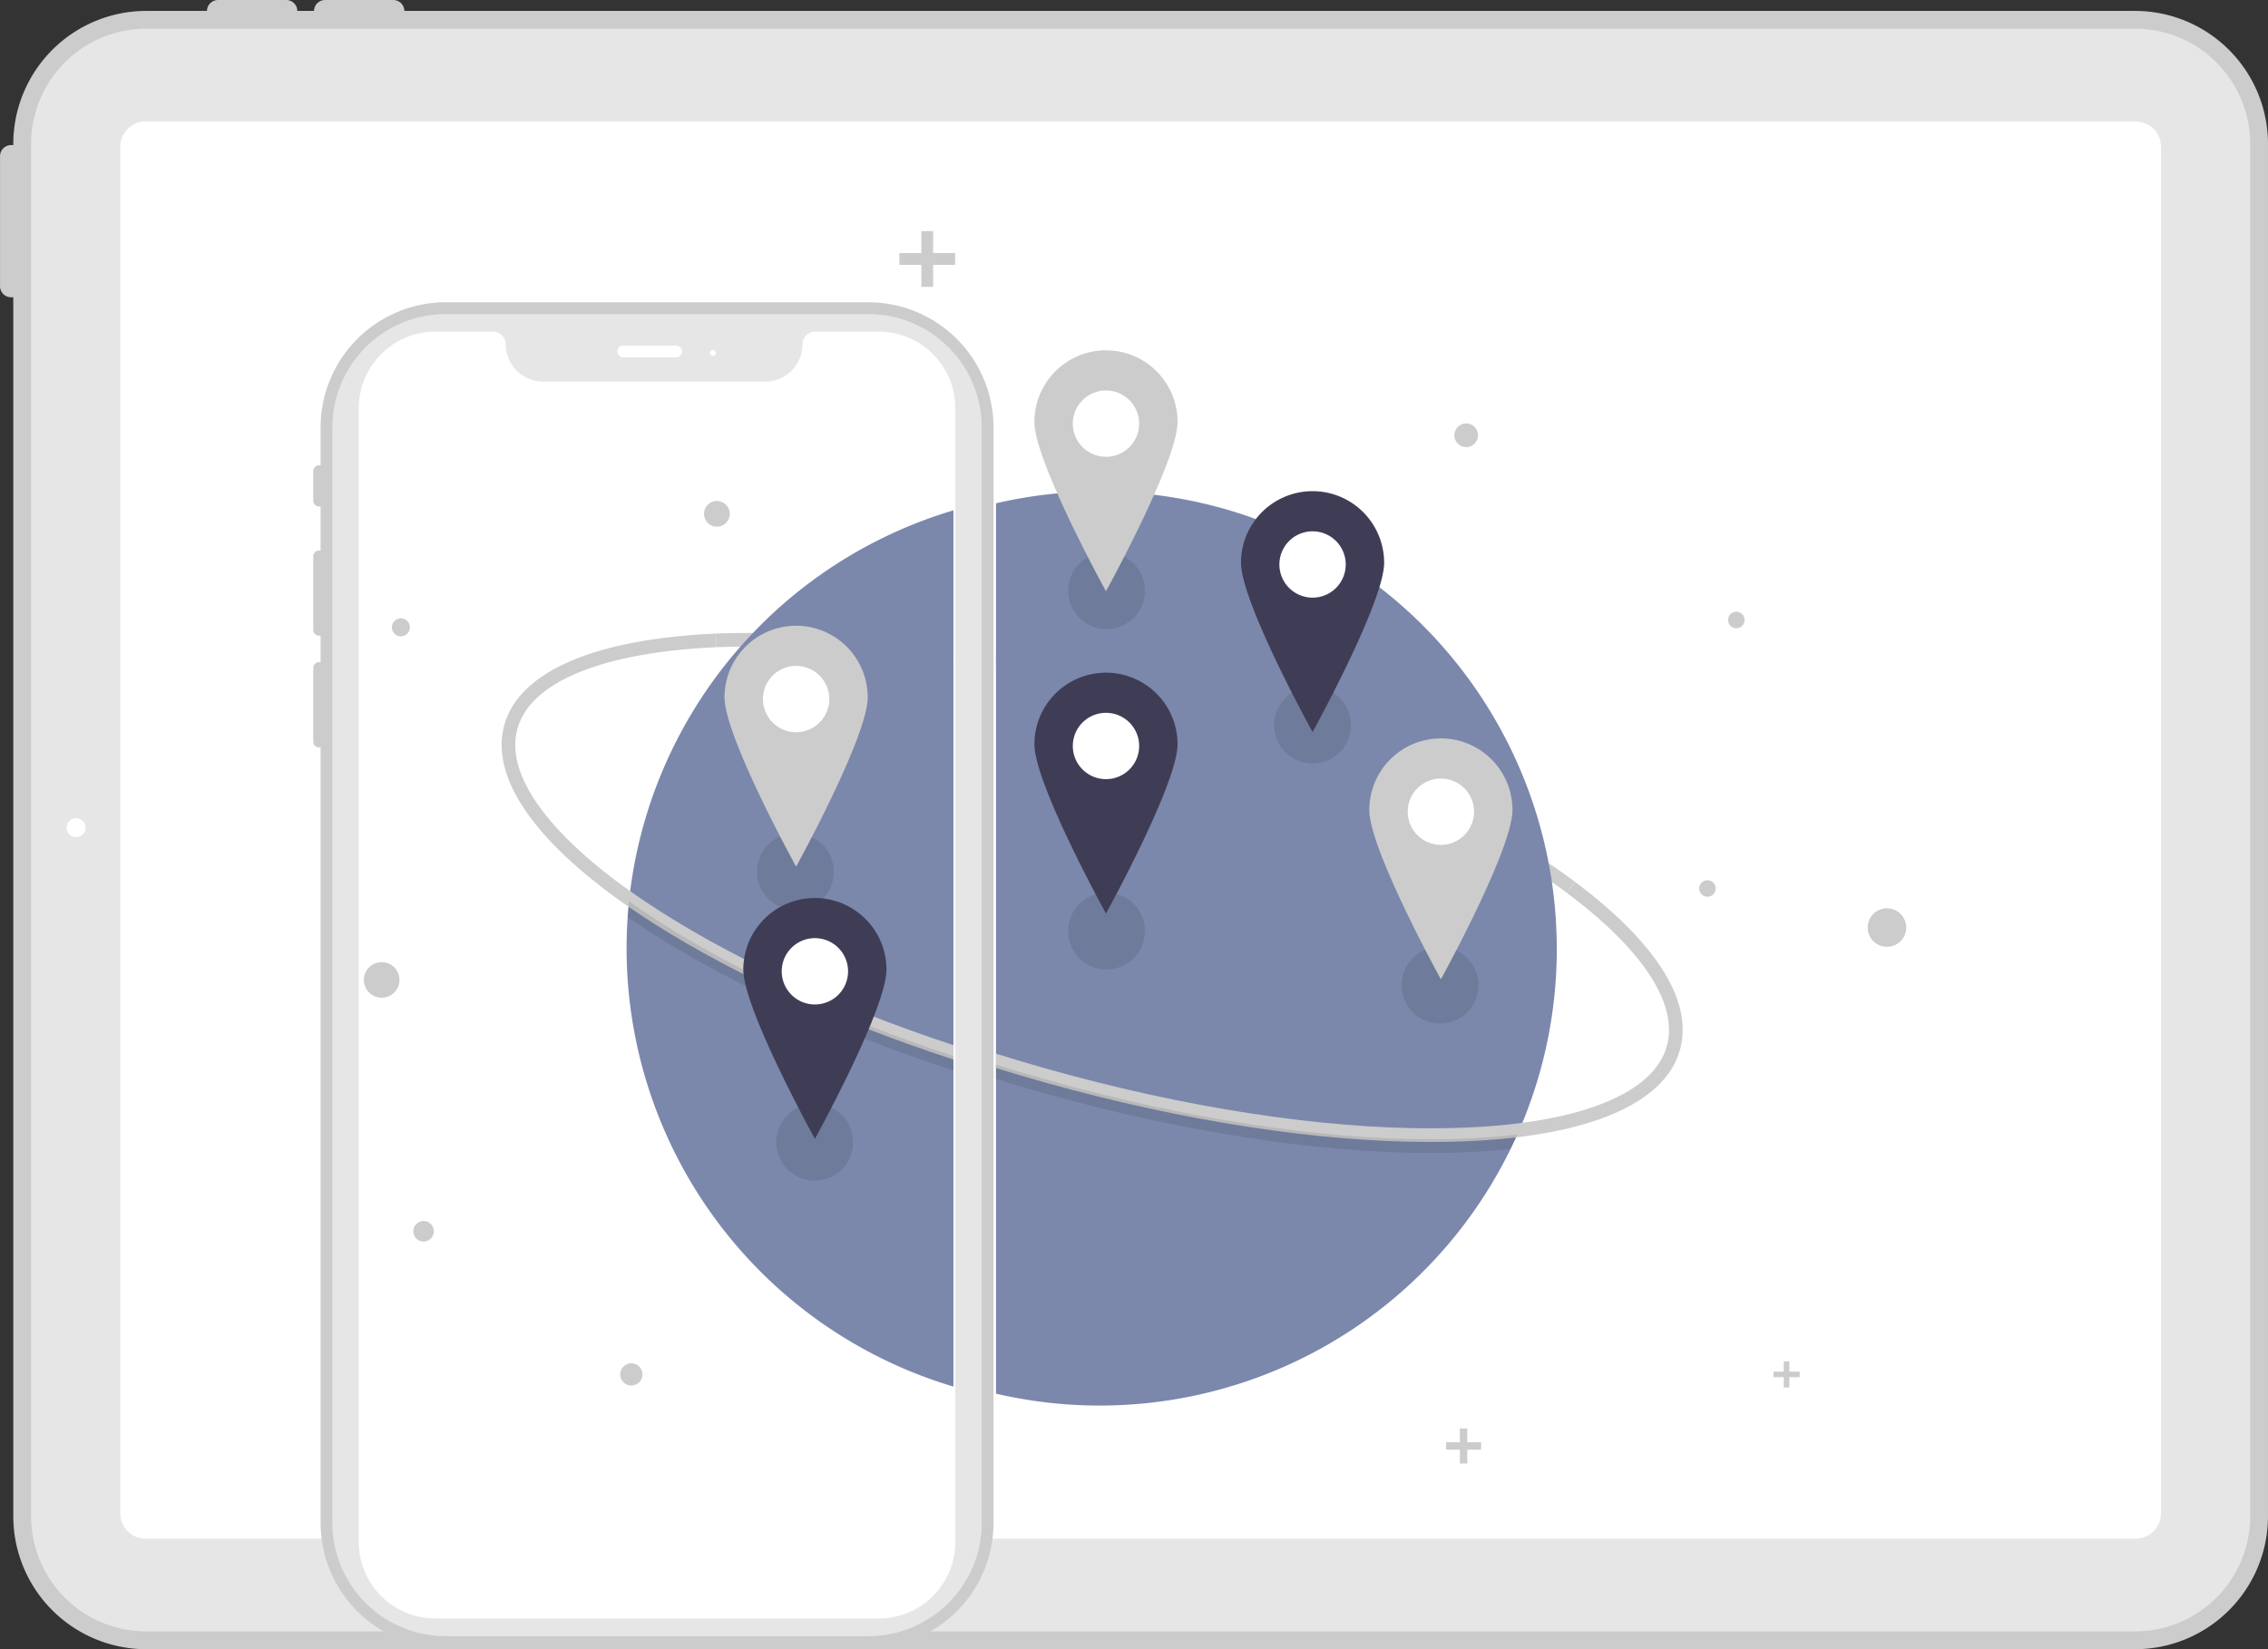 <svg xmlns="http://www.w3.org/2000/svg" width="297.146" height="216.113" viewBox="0 0 297.146 216.113">
    <rect x="0" y="0" width="297.146" height="216.113" fill="#333333" stroke="none"/>
    <g id="undraw_Internet_on_the_go_re_vben" transform="translate(0 0)">
        <path id="Path_11" data-name="Path 11" d="M517.426,187.93H290.679a1.455,1.455,0,0,0-1.454-1.43h-8.93a1.455,1.455,0,0,0-1.454,1.43h-2.187a1.455,1.455,0,0,0-1.454-1.43H266.27a1.455,1.455,0,0,0-1.454,1.43h-7.958a17.438,17.438,0,0,0-17.418,17.418v.171c-.027,0-.053-.008-.081-.008h-.2a1.456,1.456,0,0,0-1.456,1.456V224a1.456,1.456,0,0,0,1.456,1.456h.2c.028,0,.054-.007.081-.008V385.195a17.438,17.438,0,0,0,17.418,17.418H517.426a17.438,17.438,0,0,0,17.418-17.418V205.348A17.438,17.438,0,0,0,517.426,187.93ZM529.6,385.195a12.189,12.189,0,0,1-12.175,12.175H256.858a12.189,12.189,0,0,1-12.176-12.175V205.348a12.189,12.189,0,0,1,12.176-12.175H517.426A12.189,12.189,0,0,1,529.6,205.348Z" transform="translate(-237.699 -186.5)" fill="#ccc"/>
        <path id="Path_12" data-name="Path 12" d="M523.284,405.692H262.716A15.1,15.1,0,0,1,247.628,390.6V210.758a15.1,15.1,0,0,1,15.088-15.088H523.284a15.1,15.1,0,0,1,15.088,15.088V390.6a15.1,15.1,0,0,1-15.088,15.088Z" transform="translate(-243.556 -191.91)" fill="#e6e6e6"/>
        <path id="Path_13" data-name="Path 13" d="M540.177,411.023H279.45a3.325,3.325,0,0,1-3.321-3.321V228.631a3.324,3.324,0,0,1,3.321-3.321H540.177a3.324,3.324,0,0,1,3.321,3.321V407.7A3.325,3.325,0,0,1,540.177,411.023Z" transform="translate(-260.37 -209.395)" fill="#fff"/>
        <circle id="Ellipse_10" data-name="Ellipse 10" cx="1.247" cy="1.247" r="1.247" transform="translate(8.726 107.213)" fill="#fff"/>
        <path id="Path_14" data-name="Path 14" d="M410.521,283.092H355.132a16.407,16.407,0,0,0-16.388,16.388v5.006a.761.761,0,0,0-.962.743v3.85a.761.761,0,0,0,.962.743v5.829a.761.761,0,0,0-.962.743v9.625a.761.761,0,0,0,.962.743v3.519a.761.761,0,0,0-.962.743v9.625a.761.761,0,0,0,.962.743V443.032a16.407,16.407,0,0,0,16.388,16.388h55.388a16.407,16.407,0,0,0,16.388-16.388V299.48A16.407,16.407,0,0,0,410.521,283.092Zm12.923,159.941a12.938,12.938,0,0,1-12.923,12.923H355.132a12.938,12.938,0,0,1-12.923-12.923V299.48a12.938,12.938,0,0,1,12.923-12.923h55.388a12.938,12.938,0,0,1,12.923,12.923Z" transform="translate(-296.74 -243.482)" fill="#ccc"/>
        <path id="Path_15" data-name="Path 15" d="M414.121,460.1H358.732a14.865,14.865,0,0,1-14.848-14.848V301.7a14.865,14.865,0,0,1,14.848-14.848h55.388A14.865,14.865,0,0,1,428.969,301.7V445.247A14.865,14.865,0,0,1,414.121,460.1Z" transform="translate(-300.34 -245.697)" fill="#e6e6e6"/>
        <path id="Path_16" data-name="Path 16" d="M420.474,461.109H362.349a10.026,10.026,0,0,1-10.014-10.014v-148.6a10.026,10.026,0,0,1,10.014-10.014h7.58a1.657,1.657,0,0,1,1.655,1.655,4.9,4.9,0,0,0,4.89,4.89h29.105a4.9,4.9,0,0,0,4.89-4.89,1.657,1.657,0,0,1,1.655-1.655h8.35a10.026,10.026,0,0,1,10.014,10.014v148.6A10.026,10.026,0,0,1,420.474,461.109Z" transform="translate(-305.325 -249.02)" fill="#fff"/>
        <path id="Path_17" data-name="Path 17" d="M442.651,298.48h-6.93a.77.77,0,1,1,0-1.54h6.93a.77.77,0,0,1,0,1.54Z" transform="translate(-354.062 -251.651)" fill="#fff"/>
        <circle id="Ellipse_11" data-name="Ellipse 11" cx="0.385" cy="0.385" r="0.385" transform="translate(93.017 45.866)" fill="#fff"/>
        <path id="Path_18" data-name="Path 18" d="M466.415,388.781l.08,1.791a151.418,151.418,0,0,1,31.046,2.271v-1.816A152.861,152.861,0,0,0,466.415,388.781Z" transform="translate(-372.623 -305.767)" fill="#ccc"/>
        <path id="Path_19" data-name="Path 19" d="M438.2,400.8q-.107,1.028-.174,2.069-.142,2.047-.142,4.126A59.932,59.932,0,0,0,480.708,464.4V349.577A59.9,59.9,0,0,0,438.2,400.8Z" transform="translate(-355.79 -282.702)" fill="#7b88ac"/>
        <circle id="Ellipse_12" data-name="Ellipse 12" cx="1.181" cy="1.181" r="1.181" transform="translate(51.341 81.023)" fill="#ccc"/>
        <circle id="Ellipse_13" data-name="Ellipse 13" cx="2.332" cy="2.332" r="2.332" transform="translate(47.673 126.077)" fill="#ccc"/>
        <circle id="Ellipse_14" data-name="Ellipse 14" cx="1.689" cy="1.689" r="1.689" transform="translate(92.234 65.642)" fill="#ccc"/>
        <circle id="Ellipse_15" data-name="Ellipse 15" cx="1.348" cy="1.348" r="1.348" transform="translate(54.147 160)" fill="#ccc"/>
        <circle id="Ellipse_16" data-name="Ellipse 16" cx="1.459" cy="1.459" r="1.459" transform="translate(81.255 178.644)" fill="#ccc"/>
        <path id="Path_20" data-name="Path 20" d="M294.646,76.726h-2.88v-2.88h-1.545v2.88H287.34v1.546h2.881v2.88h1.545v-2.88h2.88Z" transform="translate(-169.507 -43.563)" fill="#ccc"/>
        <circle id="Ellipse_17" data-name="Ellipse 17" cx="5.032" cy="5.032" r="5.032" transform="translate(99.184 109.195)" opacity="0.1"/>
        <circle id="Ellipse_18" data-name="Ellipse 18" cx="5.032" cy="5.032" r="5.032" transform="translate(101.7 144.649)" opacity="0.1"/>
        <path id="Path_21" data-name="Path 21" d="M416.767,424.053c-6.175-4.146-10.774-8.237-13.67-12.158s-3.919-7.446-3.062-10.5,3.574-5.542,8.075-7.382,10.568-2.95,18-3.282l-.08-1.791c-15.911.713-25.756,4.965-27.719,11.972s4.236,15.756,17.459,24.635c10.783,7.241,25.225,13.927,41.386,19.223v-1.887C441.374,437.663,427.294,431.122,416.767,424.053Z" transform="translate(-332.235 -305.92)" fill="#ccc"/>
        <path id="Path_22" data-name="Path 22" d="M440.525,475.955q-1.095-.736-2.125-1.47-.107,1.028-.174,2.069.638.446,1.3.889c10.783,7.241,25.225,13.928,41.386,19.223v-1.887C465.133,489.565,451.053,483.024,440.525,475.955Z" transform="translate(-355.994 -356.388)" opacity="0.1"/>
        <path id="Path_23" data-name="Path 23" d="M576.72,400.707c-7.052-1.977-14.042-3.587-20.824-4.826V397.7c6.625,1.222,13.451,2.8,20.34,4.73,21.933,6.148,41.78,15.107,54.452,24.579l1.074-1.436C618.919,415.977,598.857,406.912,576.72,400.707Z" transform="translate(-425.409 -310.018)" fill="#ccc"/>
        <path id="Path_24" data-name="Path 24" d="M629.371,403.439A59.924,59.924,0,0,0,555.9,345.1V461.771a59.915,59.915,0,0,0,67.421-32.063q.464-.945.891-1.908a59.667,59.667,0,0,0,5.164-24.361Z" transform="translate(-425.409 -279.147)" fill="#7b88ac"/>
        <circle id="Ellipse_19" data-name="Ellipse 19" cx="0.686" cy="0.686" r="0.686" transform="translate(144.976 52.235)" fill="#f2f2f2"/>
        <circle id="Ellipse_20" data-name="Ellipse 20" cx="1.554" cy="1.554" r="1.554" transform="translate(190.542 55.484)" fill="#ccc"/>
        <circle id="Ellipse_21" data-name="Ellipse 21" cx="2.524" cy="2.524" r="2.524" transform="translate(244.699 119.023)" fill="#ccc"/>
        <circle id="Ellipse_22" data-name="Ellipse 22" cx="1.083" cy="1.083" r="1.083" transform="translate(226.406 80.159)" fill="#ccc"/>
        <circle id="Ellipse_23" data-name="Ellipse 23" cx="1.083" cy="1.083" r="1.083" transform="translate(222.617 115.347)" fill="#ccc"/>
        <path id="Path_25" data-name="Path 25" d="M466.593,458.266h-1.809v-1.808h-.97v1.808h-1.808v.97h1.808v1.808h.97v-1.808h1.809Z" transform="translate(-272.546 -269.273)" fill="#ccc"/>
        <path id="Path_26" data-name="Path 26" d="M570.037,436.352h-1.352V435h-.726v1.352h-1.352v.726h1.352v1.352h.726v-1.352h1.352Z" transform="translate(-334.253 -256.615)" fill="#ccc"/>
        <circle id="Ellipse_24" data-name="Ellipse 24" cx="5.032" cy="5.032" r="5.032" transform="translate(139.944 72.368)" opacity="0.1"/>
        <circle id="Ellipse_25" data-name="Ellipse 25" cx="5.032" cy="5.032" r="5.032" transform="translate(139.944 116.972)" opacity="0.1"/>
        <circle id="Ellipse_26" data-name="Ellipse 26" cx="5.032" cy="5.032" r="5.032" transform="translate(166.935 89.981)" opacity="0.1"/>
        <circle id="Ellipse_27" data-name="Ellipse 27" cx="5.032" cy="5.032" r="5.032" transform="translate(183.633 124.063)" opacity="0.1"/>
        <path id="Path_27" data-name="Path 27" d="M643.064,479.549c-2.363-3.626-6.166-7.412-11.3-11.253l-1.074,1.436c9.984,7.464,14.635,14.6,13.1,20.09-.857,3.058-3.574,5.542-8.075,7.382s-10.568,2.949-18,3.282q-2.368.106-4.86.106c-14.538,0-32.068-2.692-49.991-7.716q-3.525-.988-6.964-2.067v1.877q3.2,1,6.48,1.916c18.079,5.067,35.778,7.782,50.484,7.782,1.683,0,3.33-.036,4.931-.107,15.911-.713,25.755-4.965,27.719-11.972C646.42,487.055,645.6,483.436,643.064,479.549Z" transform="translate(-425.409 -352.737)" fill="#ccc"/>
        <path id="Path_28" data-name="Path 28" d="M617.71,536.37q-2.368.106-4.861.106c-14.537,0-32.069-2.691-49.991-7.715q-3.525-.988-6.964-2.067v1.878q3.2.995,6.479,1.916c18.08,5.067,35.778,7.781,50.484,7.781,1.683,0,3.331-.036,4.932-.108q2.9-.129,5.526-.414.464-.945.891-1.908Q621.158,536.214,617.71,536.37Z" transform="translate(-425.409 -387.187)" opacity="0.1"/>
        <circle id="Ellipse_28" data-name="Ellipse 28" cx="6.561" cy="6.561" r="6.561" transform="translate(165.386 67.458)" fill="#fff"/>
        <path id="Path_29" data-name="Path 29" d="M643.558,343.45a9.378,9.378,0,0,0-9.378,9.378c0,5.179,9.378,22.188,9.378,22.188s9.378-17.008,9.378-22.187a9.378,9.378,0,0,0-9.378-9.379Zm0,13.953a4.346,4.346,0,1,1,4.346-4.346,4.346,4.346,0,0,1-4.346,4.346Z" transform="translate(-471.59 -279.088)" fill="#3f3d56"/>
        <circle id="Ellipse_29" data-name="Ellipse 29" cx="6.561" cy="6.561" r="6.561" transform="translate(138.321 91.243)" fill="#fff"/>
        <path id="Path_30" data-name="Path 30" d="M577.558,401.45a9.378,9.378,0,0,0-9.378,9.378c0,5.179,9.378,22.188,9.378,22.188s9.378-17.008,9.378-22.187a9.378,9.378,0,0,0-9.378-9.379Zm0,13.953a4.346,4.346,0,1,1,4.346-4.346,4.346,4.346,0,0,1-4.346,4.346Z" transform="translate(-432.656 -313.303)" fill="#3f3d56"/>
        <circle id="Ellipse_30" data-name="Ellipse 30" cx="6.561" cy="6.561" r="6.561" transform="translate(138.321 49.005)" fill="#fff"/>
        <path id="Path_31" data-name="Path 31" d="M577.558,298.45a9.378,9.378,0,0,0-9.378,9.378c0,5.179,9.378,22.188,9.378,22.188s9.378-17.008,9.378-22.187a9.378,9.378,0,0,0-9.378-9.379Zm0,13.953a4.346,4.346,0,1,1,4.346-4.346,4.346,4.346,0,0,1-4.346,4.346Z" transform="translate(-432.656 -252.542)" fill="#ccc"/>
        <circle id="Ellipse_31" data-name="Ellipse 31" cx="6.561" cy="6.561" r="6.561" transform="translate(182.199 99.855)" fill="#fff"/>
        <path id="Path_32" data-name="Path 32" d="M684.558,422.45a9.378,9.378,0,0,0-9.378,9.378c0,5.179,9.378,22.188,9.378,22.188s9.378-17.008,9.378-22.187a9.378,9.378,0,0,0-9.378-9.379Zm0,13.953a4.346,4.346,0,1,1,4.346-4.346,4.346,4.346,0,0,1-4.346,4.346Z" transform="translate(-495.777 -325.691)" fill="#ccc"/>
        <circle id="Ellipse_32" data-name="Ellipse 32" cx="6.561" cy="6.561" r="6.561" transform="translate(97.723 85.092)" fill="#fff"/>
        <path id="Path_33" data-name="Path 33" d="M478.558,386.45a9.378,9.378,0,0,0-9.378,9.378c0,5.18,9.378,22.188,9.378,22.188s9.378-17.008,9.378-22.187a9.378,9.378,0,0,0-9.378-9.379Zm0,13.953a4.346,4.346,0,1,1,4.346-4.346,4.346,4.346,0,0,1-4.346,4.346Z" transform="translate(-374.254 -304.454)" fill="#ccc"/>
        <circle id="Ellipse_33" data-name="Ellipse 33" cx="6.561" cy="6.561" r="6.561" transform="translate(100.183 120.769)" fill="#fff"/>
        <path id="Path_34" data-name="Path 34" d="M484.558,473.45a9.378,9.378,0,0,0-9.378,9.378c0,5.179,9.378,22.188,9.378,22.188s9.378-17.008,9.378-22.187a9.378,9.378,0,0,0-9.378-9.379Zm0,13.953a4.346,4.346,0,1,1,4.346-4.346,4.346,4.346,0,0,1-4.346,4.346Z" transform="translate(-377.793 -355.777)" fill="#3f3d56"/>
    </g>
</svg>
